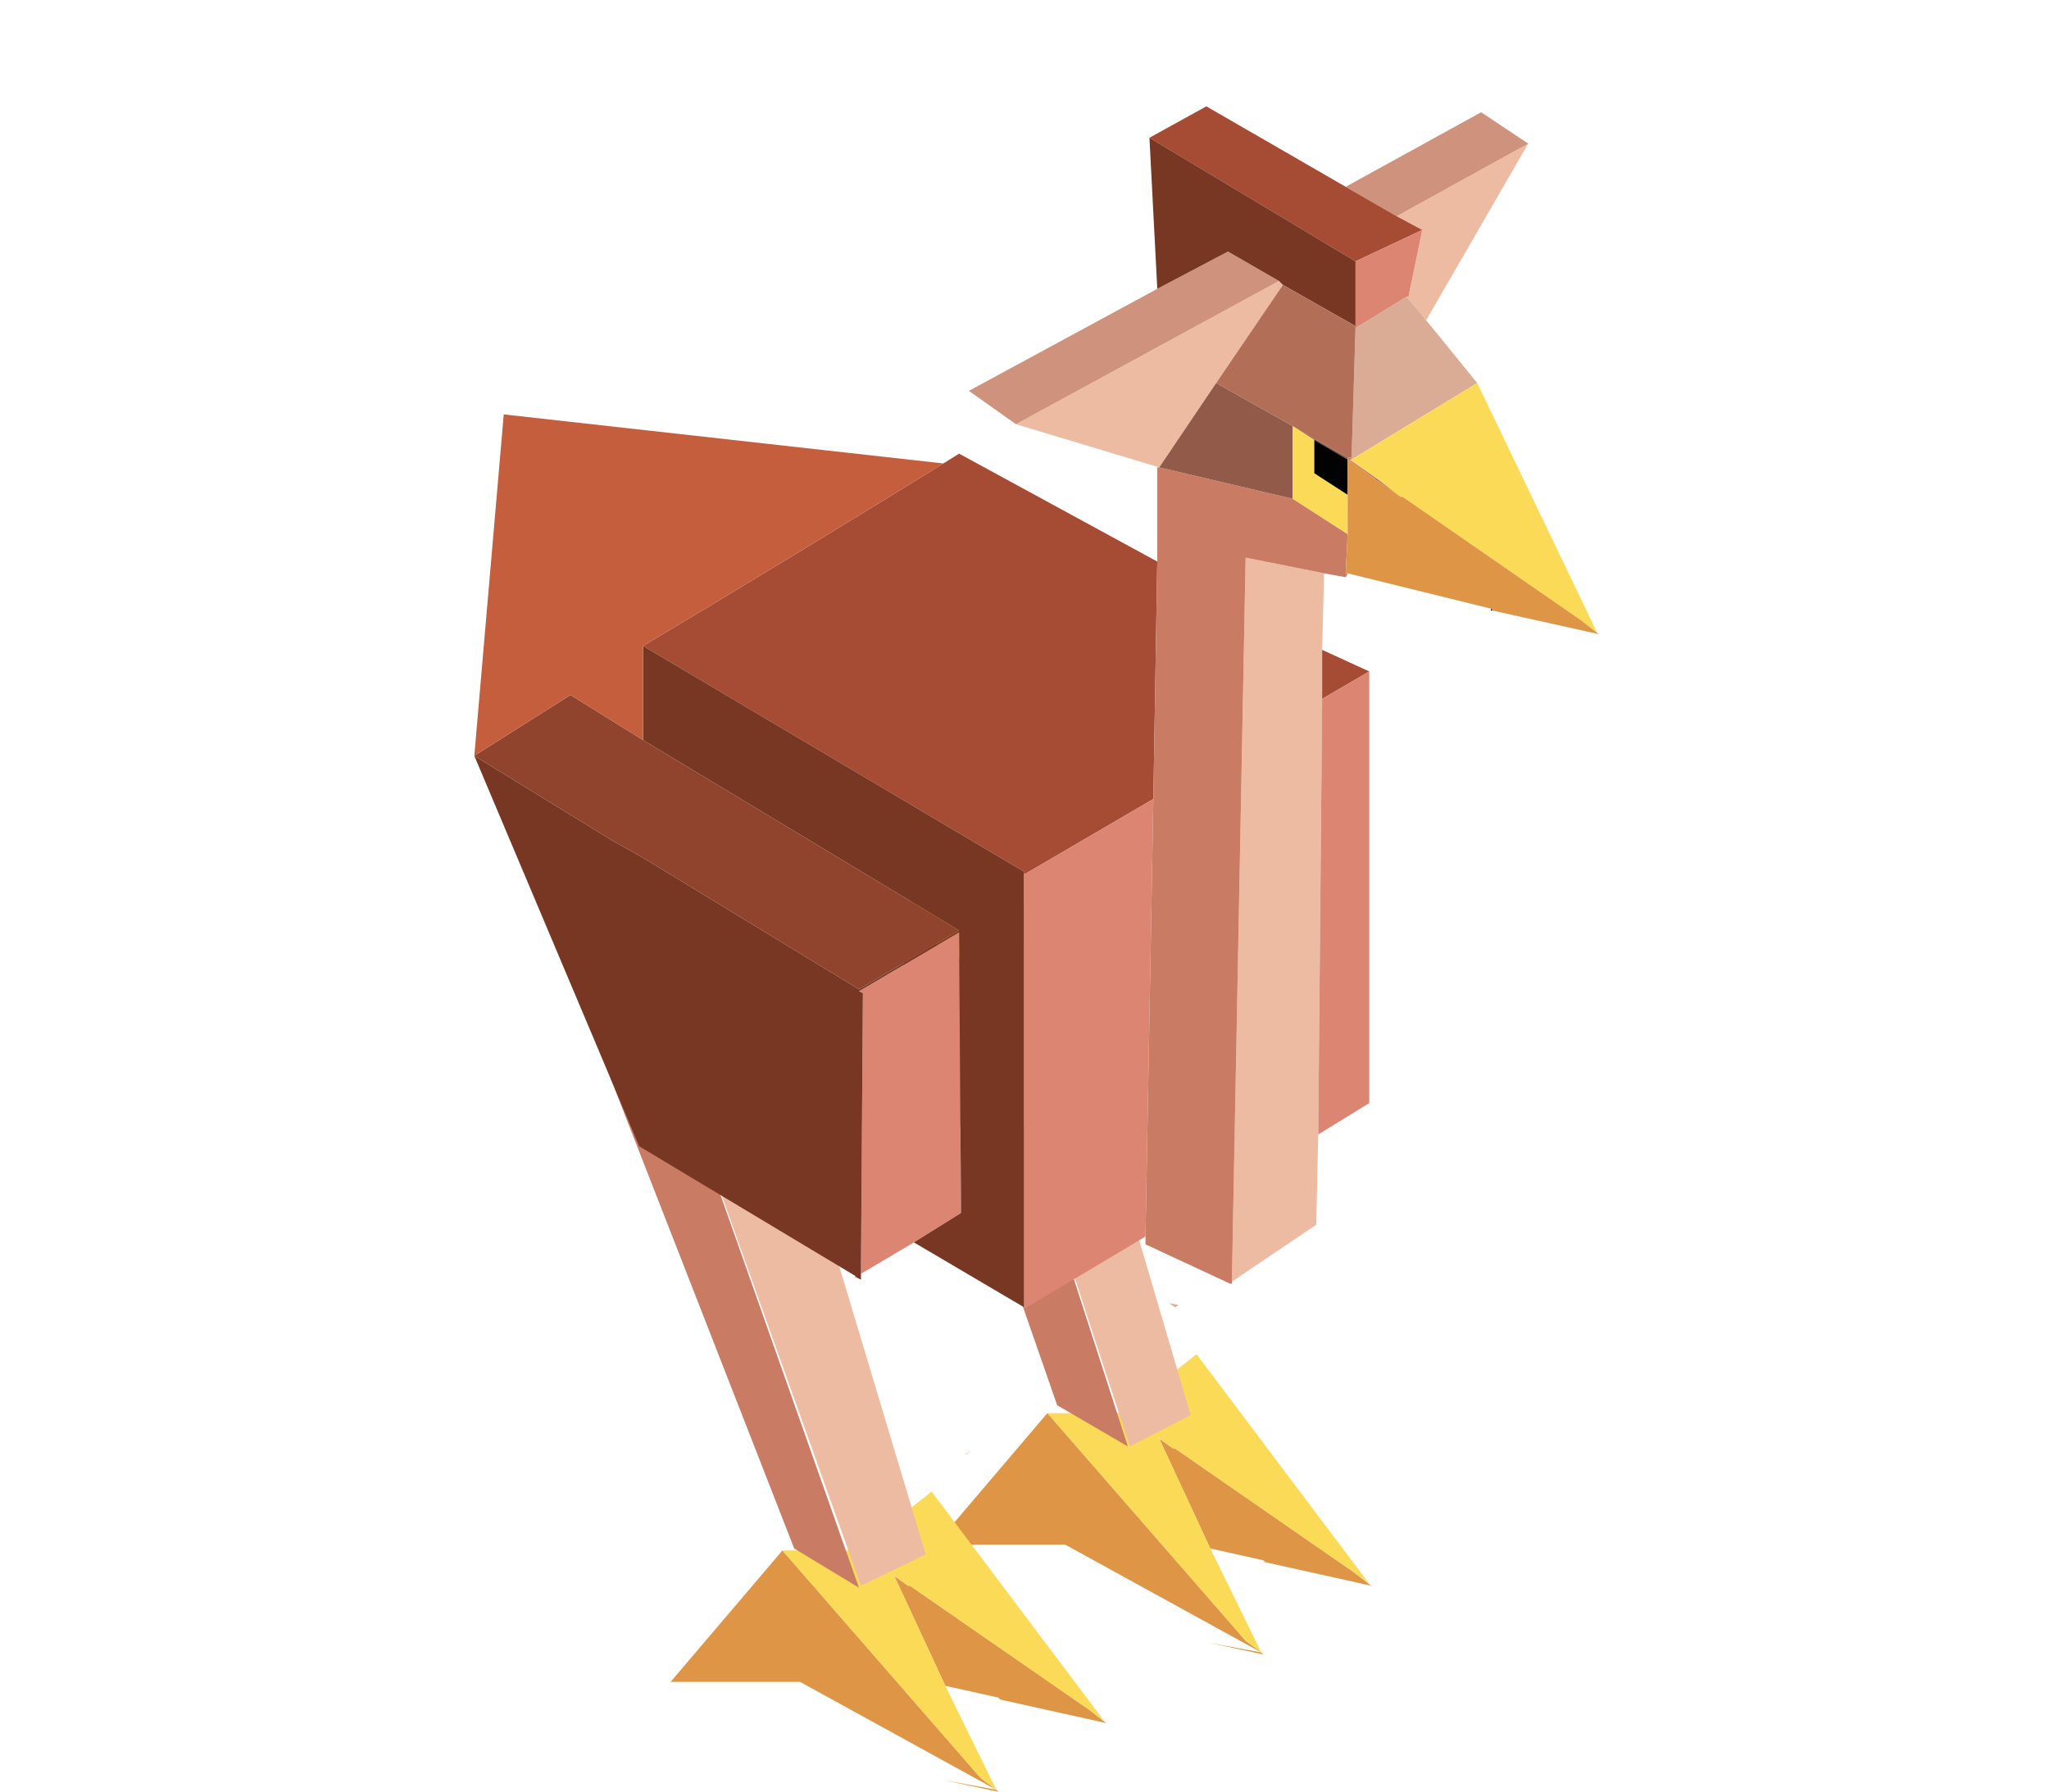 <?xml version="1.0" encoding="UTF-8" standalone="no"?>
<svg xmlns:xlink="http://www.w3.org/1999/xlink" height="32.15px" width="36.75px" xmlns="http://www.w3.org/2000/svg">
  <g transform="matrix(1.0, 0.0, 0.0, 1.0, -4.95, -12.7)">
    <use height="42.95" transform="matrix(0.704, 0.0, 0.0, 0.704, 13.457, 14.608)" width="28.65" xlink:href="#sprite0"/>
  </g>
  <defs>
    <g id="sprite0" transform="matrix(1.0, 0.0, 0.0, 1.0, 14.05, 19.8)">
      <use height="42.95" transform="matrix(1.0, 0.0, 0.0, 1.0, -14.05, -19.8)" width="28.65" xlink:href="#shape0"/>
    </g>
    <g id="shape0" transform="matrix(1.0, 0.0, 0.0, 1.0, 14.05, 19.8)">
      <path d="M-1.55 14.55 L-1.4 14.45 -1.5 14.55 -1.55 14.55" fill="#f2d1c0" fill-rule="evenodd" stroke="none"/>
      <path d="M8.35 17.55 L8.8 17.9 6.1 17.3 6.05 17.25 4.7 16.95 3.4 14.15 3.75 14.4 3.8 14.4 8.35 17.55 M6.0 19.6 L6.05 19.65 4.65 19.35 6.0 19.6 1.0 16.85 -2.3 16.85 0.55 13.5 5.6 19.3 6.0 19.6" fill="#de9546" fill-rule="evenodd" stroke="none"/>
      <path d="M8.35 17.55 L3.8 14.4 3.75 14.4 3.35 14.1 3.4 14.15 4.7 16.95 6.0 19.6 5.6 19.3 0.55 13.5 2.45 13.5 2.45 13.45 2.5 13.45 2.45 13.5 4.35 12.0 8.75 17.85 8.35 17.55" fill="#fada57" fill-rule="evenodd" stroke="none"/>
      <path d="M-6.2 17.0 L-1.15 22.8 -0.75 23.1 -0.7 23.15 -2.1 22.85 -0.75 23.1 -5.75 20.35 -9.05 20.35 -6.2 17.0 M-2.05 20.45 L-3.35 17.65 -3.0 17.9 -2.95 17.9 1.6 21.05 2.05 21.4 -0.65 20.8 -0.7 20.75 -2.05 20.45" fill="#de9546" fill-rule="evenodd" stroke="none"/>
      <path d="M-6.2 17.0 L-4.3 17.0 -2.4 15.5 2.0 21.35 1.6 21.05 -2.95 17.9 -3.0 17.9 -3.4 17.6 -3.35 17.65 -2.05 20.45 -0.75 23.1 -1.15 22.8 -6.2 17.0 M-4.3 17.0 L-4.3 16.95 -4.25 16.95 -4.3 17.0" fill="#fada57" fill-rule="evenodd" stroke="none"/>
      <path d="M-4.2 17.9 L-8.55 5.7 -6.3 4.6 -2.55 17.1 -4.2 17.9" fill="#edbba1" fill-rule="evenodd" stroke="none"/>
      <path d="M-4.25 17.95 L-5.9 16.95 -10.8 4.4 -8.55 5.75 -4.25 17.95" fill="#ca7b63" fill-rule="evenodd" stroke="none"/>
      <path d="M-6.3 4.55 L-8.55 5.7 -10.8 4.35 -8.55 3.25 -6.3 4.55" fill="#fada57" fill-rule="evenodd" stroke="none"/>
      <path d="M2.65 14.35 L-1.35 2.1 0.55 1.15 4.2 13.55 2.65 14.35" fill="#edbba1" fill-rule="evenodd" stroke="none"/>
      <path d="M2.6 14.35 L0.8 13.3 -3.55 0.8 -1.35 2.1 2.6 14.35" fill="#ca7b63" fill-rule="evenodd" stroke="none"/>
      <path d="M0.9 0.95 L-1.35 2.1 -3.55 0.75 -1.35 -0.35 0.9 0.95" fill="#fada57" fill-rule="evenodd" stroke="none"/>
      <path d="M12.8 -18.85 L10.2 -14.35 9.7 -14.95 9.75 -14.95 10.1 -16.65 9.45 -17.0 12.8 -18.85 M7.6 -7.9 L7.55 -5.95 7.55 -4.7 7.45 6.4 7.4 8.7 5.25 10.15 5.6 -8.3 7.6 -7.9 M5.25 10.2 L5.2 10.2 5.25 10.2 M3.4 -10.6 L-0.25 -11.7 6.45 -15.35 6.55 -15.25 4.85 -12.75 3.4 -10.6" fill="#edbba1" fill-rule="evenodd" stroke="none"/>
      <path d="M10.2 -14.35 L11.5 -12.75 8.3 -10.8 8.3 -10.85 8.4 -14.15 9.7 -14.95 10.2 -14.35 M3.9 10.75 L3.8 10.8 3.65 10.7 3.9 10.75" fill="#daac95" fill-rule="evenodd" stroke="none"/>
      <path d="M8.15 -17.75 L11.6 -19.65 12.8 -18.85 9.45 -17.0 8.15 -17.75 M-0.25 -11.7 L-1.45 -12.55 3.35 -15.15 5.15 -16.1 6.45 -15.35 -0.25 -11.7" fill="#cf927c" fill-rule="evenodd" stroke="none"/>
      <path d="M7.55 -5.95 L8.75 -5.4 7.55 -4.7 7.55 -5.95 M-2.1 -10.7 L-1.7 -10.95 3.35 -8.2 3.25 -2.15 0.0 -0.25 -0.05 -0.25 -0.05 -0.3 -9.75 -6.05 Q-5.9 -8.35 -2.1 -10.7 M3.15 -19.0 L4.6 -19.8 8.15 -17.75 9.45 -17.0 10.1 -16.65 8.4 -15.85 3.15 -19.0" fill="#a64c34" fill-rule="evenodd" stroke="none"/>
      <path d="M8.75 -5.4 L8.75 5.6 7.45 6.4 7.55 -4.7 8.75 -5.4 M3.05 9.0 L-0.05 10.85 -0.05 10.8 -0.05 -0.25 0.0 -0.25 3.25 -2.15 3.05 9.0 M-2.85 9.15 L-4.2 9.95 -4.15 2.8 -4.25 2.75 -1.7 1.25 -1.65 8.4 -2.85 9.15 M-4.3 10.05 L-4.35 10.05 -4.35 10.0 -4.3 10.05 M10.1 -16.65 L9.75 -14.95 9.7 -14.95 8.4 -14.15 8.4 -14.2 8.4 -15.85 10.1 -16.65" fill="#dc8573" fill-rule="evenodd" stroke="none"/>
      <path d="M-0.05 10.8 L-2.85 9.15 -1.65 8.4 -1.7 1.25 -4.25 2.75 -4.15 2.8 -4.2 9.95 -4.2 10.1 -4.3 10.05 -4.35 10.0 -9.85 6.7 -14.05 -3.25 -10.55 -1.1 -9.75 -0.65 -4.25 2.7 -1.7 1.2 -9.75 -3.65 -9.75 -6.05 -0.05 -0.3 -0.05 -0.25 -0.05 10.8 M3.35 -15.15 L3.15 -19.0 8.4 -15.85 8.4 -14.2 6.55 -15.25 6.45 -15.35 5.15 -16.1 3.35 -15.15" fill="#773723" fill-rule="evenodd" stroke="none"/>
      <path d="M8.4 -14.2 L8.4 -14.15 8.3 -10.85 8.2 -10.85 6.8 -11.65 4.85 -12.75 6.55 -15.25 8.4 -14.2 M8.9 -10.3 L8.9 -10.35 9.55 -9.85 8.9 -10.3" fill="#b36e58" fill-rule="evenodd" stroke="none"/>
      <path d="M8.2 -7.9 L8.15 -7.8 7.6 -7.9 5.6 -8.3 5.25 10.15 5.25 10.2 5.2 10.2 3.05 9.2 3.05 9.0 3.25 -2.15 3.35 -8.2 3.35 -10.6 3.4 -10.6 6.8 -9.8 8.2 -8.9 8.15 -7.9 8.2 -7.9 M8.2 -10.85 L8.3 -10.85 8.3 -10.8 8.25 -10.8 8.9 -10.35 8.9 -10.3 8.2 -10.8 8.2 -10.85" fill="#ca7b63" fill-rule="evenodd" stroke="none"/>
      <path d="M4.85 -12.75 L6.8 -11.65 8.2 -10.85 8.2 -10.8 7.35 -11.3 6.8 -11.65 6.8 -9.8 3.4 -10.6 4.85 -12.75" fill="#925a48" fill-rule="evenodd" stroke="none"/>
      <path d="M11.5 -12.75 L14.55 -6.4 14.15 -6.7 9.6 -9.85 9.55 -9.85 8.9 -10.35 8.25 -10.8 8.3 -10.8 11.5 -12.75 M8.2 -9.9 L8.2 -8.9 6.8 -9.8 6.8 -11.65 7.35 -11.3 7.35 -10.45 8.2 -9.9" fill="#fada57" fill-rule="evenodd" stroke="none"/>
      <path d="M11.9 -6.95 L11.85 -6.95 11.85 -7.0 11.9 -6.95 M8.2 -10.8 L8.2 -9.9 7.35 -10.45 7.35 -11.3 8.2 -10.8" fill="#020203" fill-rule="evenodd" stroke="none"/>
      <path d="M14.15 -6.7 L14.6 -6.35 11.9 -6.95 11.85 -7.0 8.2 -7.9 8.15 -7.9 8.2 -8.9 8.2 -9.9 8.2 -10.8 8.9 -10.3 9.55 -9.85 9.6 -9.85 14.15 -6.7" fill="#de9546" fill-rule="evenodd" stroke="none"/>
      <path d="M-9.75 -0.65 L-10.55 -1.1 -14.05 -3.25 -11.6 -4.8 -9.75 -3.65 -1.7 1.2 -4.25 2.7 -9.75 -0.65" fill="#90432d" fill-rule="evenodd" stroke="none"/>
      <path d="M-14.05 -3.25 L-13.3 -11.95 -2.1 -10.7 Q-5.9 -8.35 -9.75 -6.05 L-9.75 -3.65 -11.6 -4.8 -14.05 -3.25" fill="#c45e3d" fill-rule="evenodd" stroke="none"/>
    </g>
  </defs>
</svg>
